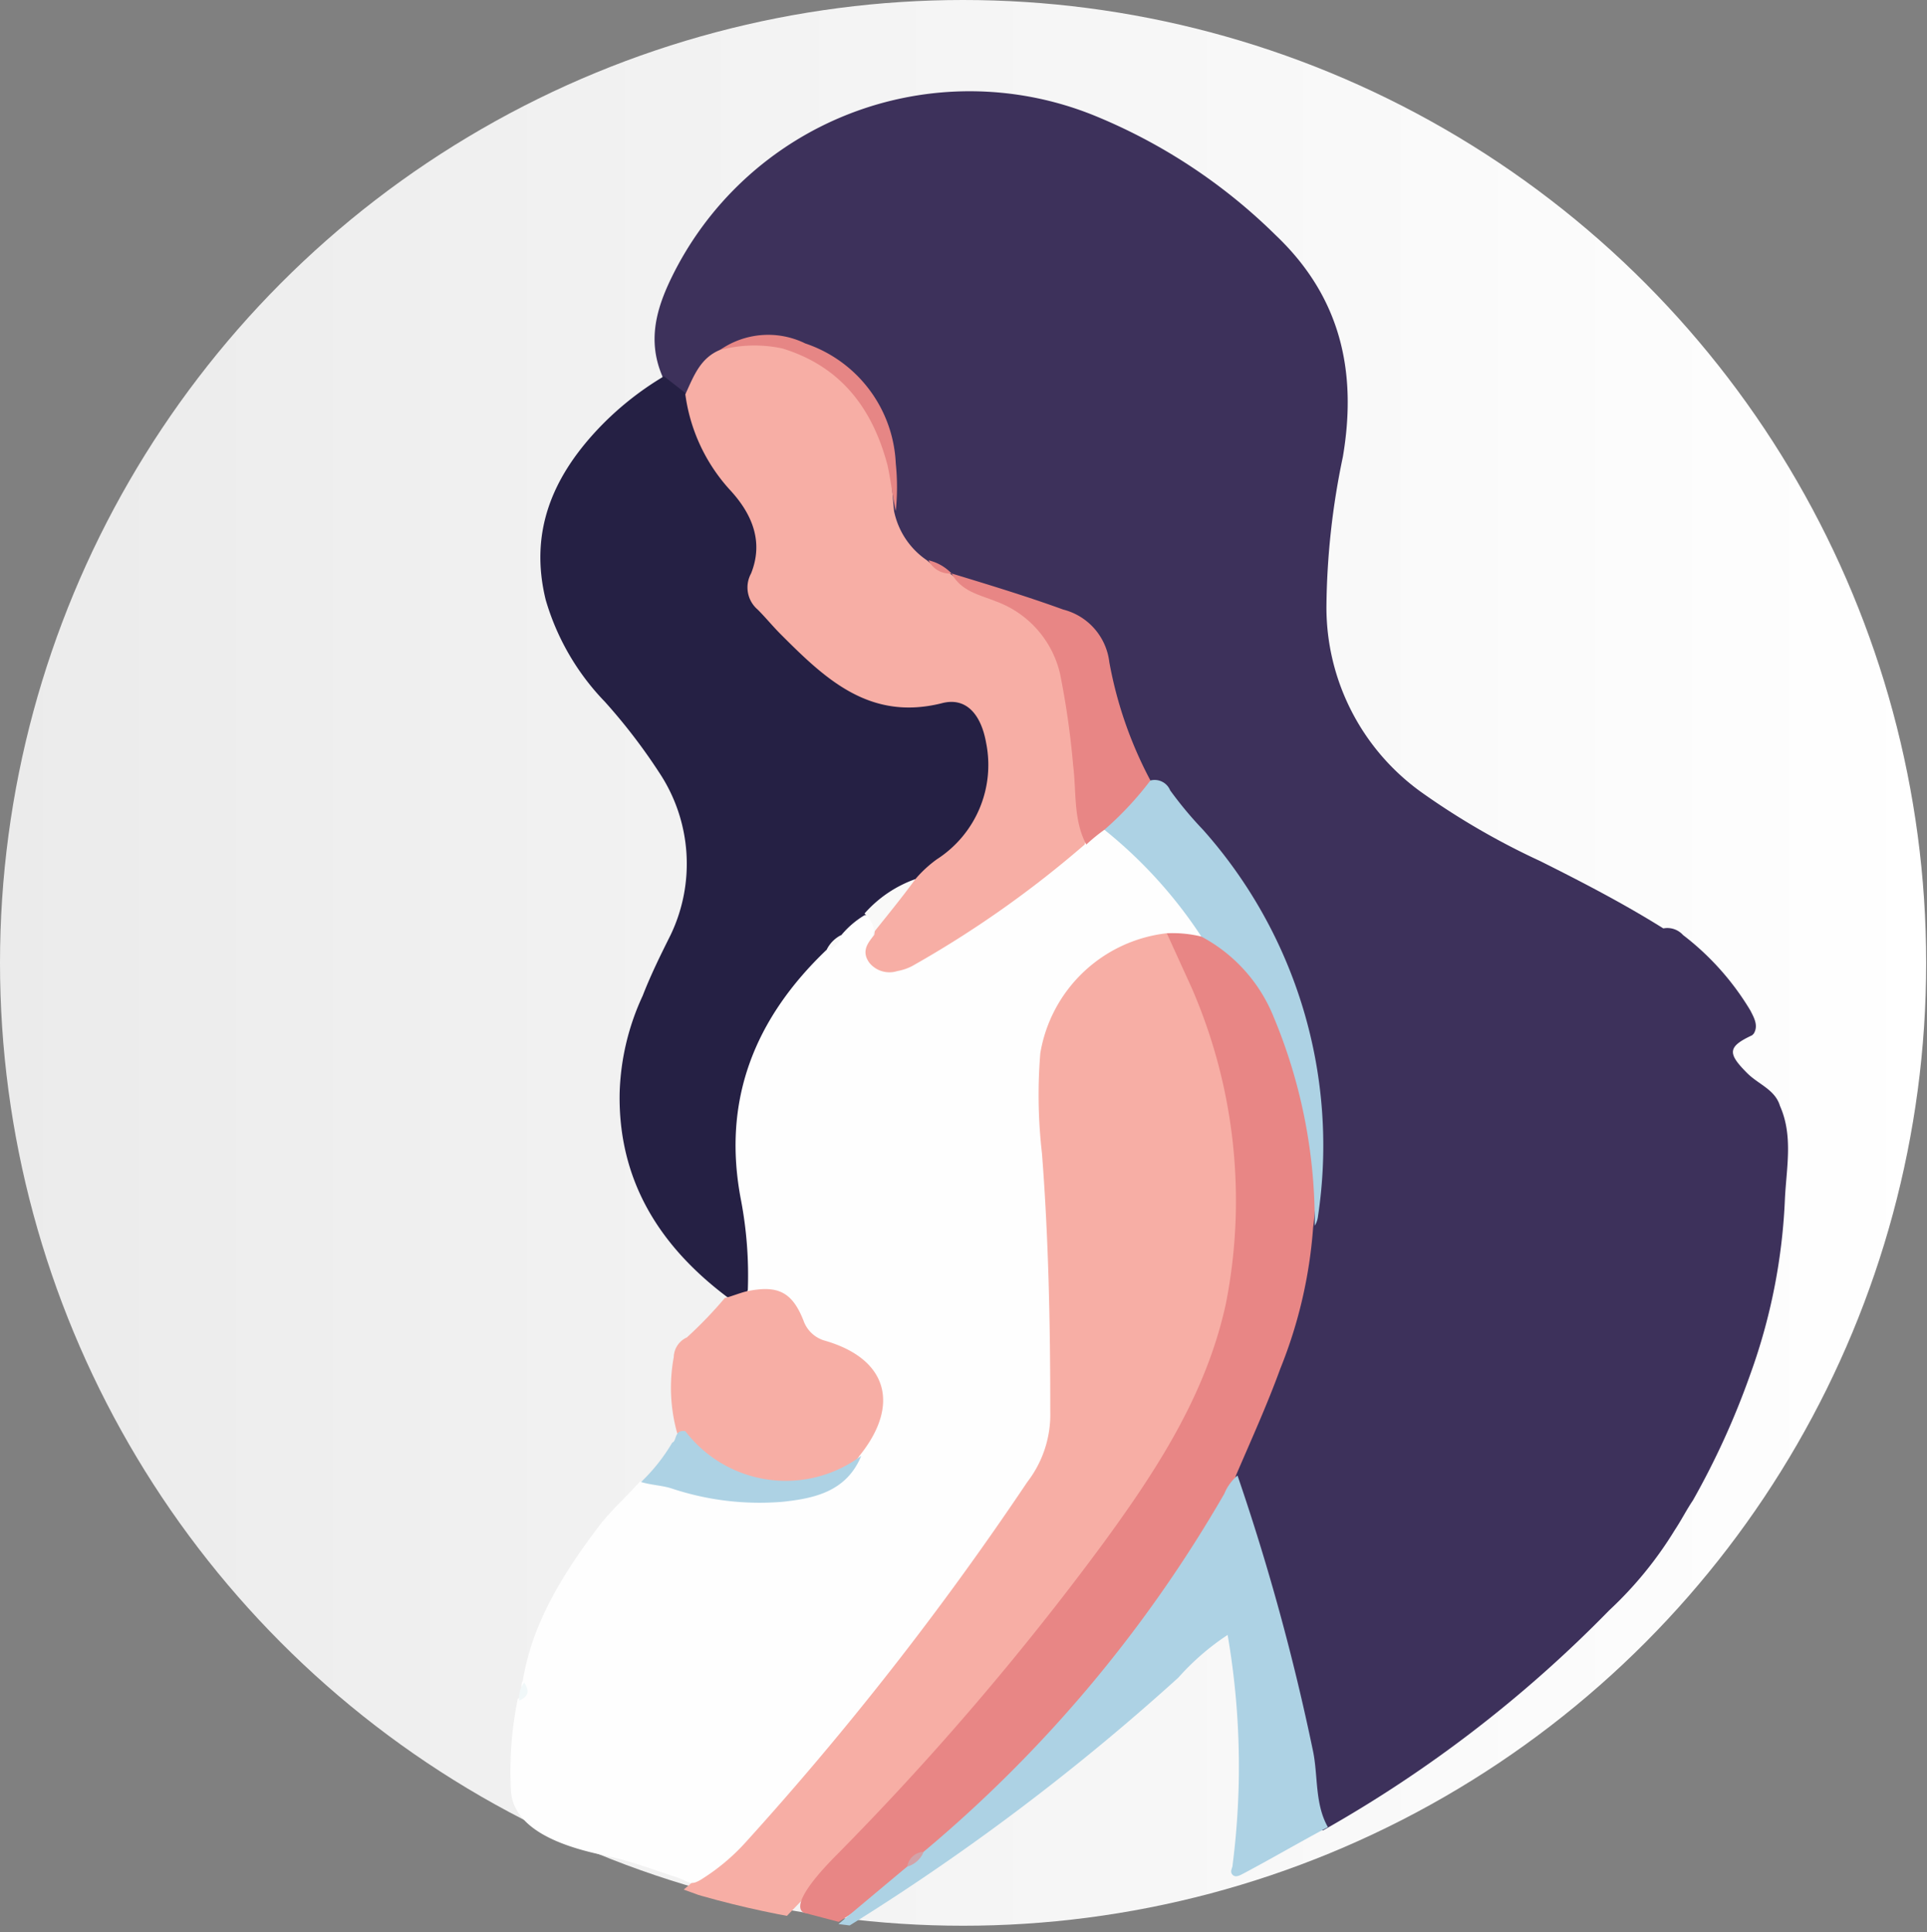 <svg id="gynecologist" xmlns="http://www.w3.org/2000/svg" xmlns:xlink="http://www.w3.org/1999/xlink" width="116.102" height="116.443" viewBox="0 0 116.102 116.443">
  <rect x="0" y="0" width="116.102" height="116.443" fill="#808080" stroke="none"/>
  <defs>
    <linearGradient id="linear-gradient" x1="0.001" y1="0.5" x2="1" y2="0.5" gradientUnits="objectBoundingBox">
      <stop offset="0" stop-color="#ebebeb"/>
      <stop offset="1" stop-color="#fff"/>
    </linearGradient>
    <clipPath id="clip-path">
      <ellipse id="Ellipse_1817" data-name="Ellipse 1817" cx="58.017" cy="58.016" rx="58.017" ry="58.016" transform="translate(0 0)"/>
    </clipPath>
  </defs>
  <ellipse id="Ellipse_1816" data-name="Ellipse 1816" cx="58.026" cy="58.025" rx="58.026" ry="58.025" transform="translate(0 0)" fill="url(#linear-gradient)"/>
  <g id="Group_7489" data-name="Group 7489" transform="translate(0.067 0.413)">
    <g id="Group_7472" data-name="Group 7472" clip-path="url(#clip-path)">
      <path id="Path_47201" data-name="Path 47201" d="M65,40.13c-.891-2.079-.4-3.961.5-5.842a19.983,19.983,0,0,1,25.448-9.9,33.656,33.656,0,0,1,10.991,7.228c3.862,3.664,4.951,8.12,4.06,13.368a45.659,45.659,0,0,0-.99,9.011,13.713,13.713,0,0,0,5.842,11.288,44.784,44.784,0,0,0,7.03,4.06c2.575,1.287,5.05,2.574,7.426,4.06a1.274,1.274,0,0,1,1.188.4,16.2,16.2,0,0,1,4.06,4.555c.2.4.5.891.2,1.386l-.1.1c-1.485.693-1.485,1.089-.3,2.277.693.693,1.683.99,1.98,1.98.792,1.782.4,3.664.3,5.545a35.312,35.312,0,0,1-2.079,10.6,47.641,47.641,0,0,1-3.466,7.624c-.4.594-.693,1.188-1.089,1.782a22.989,22.989,0,0,1-3.961,4.852,76.959,76.959,0,0,1-17.24,13.258c-.891-.2-.99-.891-.99-1.584a97.564,97.564,0,0,0-4.357-17.625,11.68,11.68,0,0,1-.4-1.98,5.622,5.622,0,0,1,.693-2.178,46.228,46.228,0,0,0,3.862-13.071c1.089-4.456.3-8.714-.792-12.971a25.116,25.116,0,0,0-6.238-10.892c-.891-.891-1.386-2.178-2.575-2.674a11.2,11.2,0,0,1-1.98-4.258c-.3-.99-.594-1.98-.792-2.971a3.639,3.639,0,0,0-2.575-2.971l-6.238-2.079c-.1,0-.3-.1-.4-.1a11.788,11.788,0,0,0-1.485-.891,4.247,4.247,0,0,1-1.98-3.169c0-2.178.2-4.258-1.089-6.238C75.88,39.833,74,38.248,71.028,38.248a3.853,3.853,0,0,0-2.277.693,3.286,3.286,0,0,0-1.584,1.683c-.2.4-.4.792-.891.891A1.578,1.578,0,0,1,65,40.13Z" transform="translate(-25.158 -17.868)" fill="#3d315b"/>
    </g>
    <g id="Group_7473" data-name="Group 7473" clip-path="url(#clip-path)">
      <path id="Path_47202" data-name="Path 47202" d="M66.3,131.828a28.189,28.189,0,0,0,4.159-4.258,208.812,208.812,0,0,0,14.457-19.012A6.53,6.53,0,0,0,86.1,104.5c.1-6.337-.3-12.575-.693-18.913-.3-4.06,3.367-9.308,7.922-11.09a2.846,2.846,0,0,1,2.178-.3A2.279,2.279,0,0,1,96.6,75.486a36.674,36.674,0,0,1,3.565,12.971c.693,7.228-1.485,13.665-5.545,19.606-6.04,8.912-15.15,18.12-22.577,25.844" transform="translate(-25.175 -18.369)" fill="#f7aea5"/>
    </g>
    <g id="Group_7474" data-name="Group 7474" clip-path="url(#clip-path)">
      <path id="Path_47203" data-name="Path 47203" d="M75.38,129.943a172.028,172.028,0,0,0,16.14-18.814c3.268-4.456,6.337-9.11,7.526-14.655a32.135,32.135,0,0,0-2.079-19.012L95.481,74.2c.693-.891,1.485-.3,2.178-.2a7.161,7.161,0,0,1,3.862,3.565,23.25,23.25,0,0,1,2.773,14.358,28.082,28.082,0,0,1-1.98,8.516c-.792,2.178-1.782,4.357-2.674,6.436-.5,2.178-1.881,3.862-3.07,5.644a86.585,86.585,0,0,1-14.655,16.635,3.556,3.556,0,0,1-.99.693,2.421,2.421,0,0,0-1.089.891,34.707,34.707,0,0,1-4.127,3.031l-1.931-.507S72.212,133.211,75.38,129.943Z" transform="translate(-25.245 -18.366)" fill="#e88685"/>
    </g>
    <g id="Group_7475" data-name="Group 7475" clip-path="url(#clip-path)">
      <path id="Path_47204" data-name="Path 47204" d="M80.836,129.875a80.641,80.641,0,0,0,18.121-21.586,2.808,2.808,0,0,1,.792-1.089,137.7,137.7,0,0,1,4.555,16.635c.3,1.485.1,3.169.891,4.555-1.683.891-3.367,1.881-5.05,2.773-.2.1-.5.3-.693.1s0-.4,0-.594a46.635,46.635,0,0,0-.3-13.863,15.024,15.024,0,0,0-2.971,2.575A138.139,138.139,0,0,1,74.9,135.222a.742.742,0,0,1-.5.1c1.782-1.485,3.664-3.07,5.446-4.555a9.908,9.908,0,0,1,.99-.892Z" transform="translate(-25.255 -18.694)" fill="#add2e4"/>
    </g>
    <g id="Group_7476" data-name="Group 7476" clip-path="url(#clip-path)">
      <path id="Path_47205" data-name="Path 47205" d="M97.388,74.333a7.414,7.414,0,0,0-2.079-.2,8.723,8.723,0,0,0-7.625,7.228,30.661,30.661,0,0,0,.1,6.04c.4,5.149.5,10.3.5,15.546a6.66,6.66,0,0,1-1.386,4.258A189.6,189.6,0,0,1,69.86,128.992a12.538,12.538,0,0,1-2.476,2.079c-.891.594-.823.15-1.913-.147-1.188-.4-2.277-.792-3.466-1.089-1.287-.3-5.91-1.041-6.207-3.912a21.7,21.7,0,0,1,.4-5.644c.4-.3.1-.792.3-1.089.594-3.565,2.475-6.535,4.654-9.407.693-.891,1.584-1.683,2.376-2.574a2.782,2.782,0,0,1,2.178-.1c2.872.693,5.842,1.188,8.714.1a2.543,2.543,0,0,0,1.782-1.683,7.6,7.6,0,0,0,1.188-2.773c.2-1.683-.3-2.773-1.782-3.367-1.386-.5-2.575-.99-3.07-2.574-.2-.5-.792-.693-1.287-.891-.5-.1-1.089,0-1.485-.5-.693-1.683-.4-3.466-.792-5.149A16.1,16.1,0,0,1,72.44,76.508a7.614,7.614,0,0,1,1.782-1.782,1.739,1.739,0,0,0,.99-.891c.5-.594.891-1.287,1.782-1.188a1.121,1.121,0,0,1,.693,1.188c0,.5-.594,1.188.2,1.584a2.236,2.236,0,0,0,2.079-.2,58.076,58.076,0,0,0,8.12-5.446,21.743,21.743,0,0,1,1.782-1.386c.4-.3.792-.792,1.386-.792a1.964,1.964,0,0,1,1.287.594A26.04,26.04,0,0,1,96.9,73.14a.9.9,0,0,1,.49,1.193Z" transform="translate(-25.072 -18.306)" fill="#fefefe"/>
    </g>
    <g id="Group_7477" data-name="Group 7477" clip-path="url(#clip-path)">
      <path id="Path_47206" data-name="Path 47206" d="M74.829,74.858c-4.357,4.159-6.337,9.11-5.149,15.15a24.334,24.334,0,0,1,.4,5.347.823.823,0,0,1-1.287.4c-4.06-3.07-6.535-7.03-6.436-12.278a14.871,14.871,0,0,1,1.386-5.842c.5-1.287,1.089-2.475,1.683-3.664a9.925,9.925,0,0,0-.693-9.8,34.633,34.633,0,0,0-3.268-4.258A14.766,14.766,0,0,1,57.9,53.767c-.99-4.06.4-7.327,3.07-10.2A18.389,18.389,0,0,1,65.03,40.3c.5.4.891.693,1.386,1.089.5.2.594.594.693,1.089a9.965,9.965,0,0,0,1.98,3.961c1.485,1.881,2.575,3.862,1.683,6.337a1.4,1.4,0,0,0,.4,1.386,20.846,20.846,0,0,0,5.842,5.149,4.5,4.5,0,0,0,2.773.5,12.133,12.133,0,0,1,1.881-.2,2.9,2.9,0,0,1,3.169,2.674,7.218,7.218,0,0,1-2.575,7.228A21.747,21.747,0,0,1,80.473,70.9c-1.287.3-1.98,1.683-3.367,1.881a5.478,5.478,0,0,0-1.386,1.188A1.943,1.943,0,0,1,74.829,74.858Z" transform="translate(-25.09 -18.038)" fill="#252044"/>
    </g>
    <g id="Group_7478" data-name="Group 7478" clip-path="url(#clip-path)">
      <path id="Path_47207" data-name="Path 47207" d="M68.768,96.395c.4-.1.891-.3,1.287-.4,1.881-.4,2.773,0,3.466,1.782a1.912,1.912,0,0,0,1.287,1.188c3.763,1.089,4.555,3.862,2.079,6.931a4.052,4.052,0,0,1-2.773,1.782c-2.773.792-7.228-.693-8.219-3.169a10.135,10.135,0,0,1-.2-4.555,1.337,1.337,0,0,1,.792-1.188,25.266,25.266,0,0,0,2.281-2.371Z" transform="translate(-25.168 -18.583)" fill="#f7aea5"/>
    </g>
    <g id="Group_7479" data-name="Group 7479" clip-path="url(#clip-path)">
      <path id="Path_47208" data-name="Path 47208" d="M66.374,104.5a7.613,7.613,0,0,0,10.6,1.485c-.891,2.178-2.872,2.574-4.753,2.773a16.764,16.764,0,0,1-6.634-.792c-.594-.2-1.188-.2-1.881-.4a11.059,11.059,0,0,0,1.881-2.376C65.878,105.094,65.68,104.4,66.374,104.5Z" transform="translate(-25.15 -18.668)" fill="#add2e4"/>
    </g>
    <g id="Group_7480" data-name="Group 7480" clip-path="url(#clip-path)">
      <path id="Path_47209" data-name="Path 47209" d="M56.6,119.8c.3.5.3.792-.3,1.089a1.417,1.417,0,0,1,.3-1.089Z" transform="translate(-25.077 -18.818)" fill="#f1f8f9"/>
    </g>
    <g id="Group_7481" data-name="Group 7481" clip-path="url(#clip-path)">
      <path id="Path_47210" data-name="Path 47210" d="M80.263,70.579A7.338,7.338,0,0,1,81.55,69.39a6.761,6.761,0,0,0,2.971-7.03c-.3-1.683-1.188-2.773-2.674-2.376-4.357,1.089-7.03-1.485-9.7-4.159-.5-.5-.891-.99-1.386-1.485a1.753,1.753,0,0,1-.4-2.178c.792-1.98,0-3.664-1.287-5.05A10.641,10.641,0,0,1,66.4,41.368c.5-1.089.891-2.178,2.079-2.674,3.367-1.584,7.228.5,9.11,3.565,1.188,1.98,1.188,4.06,1.386,6.139a4.725,4.725,0,0,0,1.98,2.971,3.885,3.885,0,0,0,1.386.792h0a6.712,6.712,0,0,0,2.674,1.287A6.162,6.162,0,0,1,89.373,58c.792,2.674.792,5.446,1.089,8.12a4.827,4.827,0,0,1,0,2.376,63.475,63.475,0,0,1-10.4,7.327,3.147,3.147,0,0,1-.891.3,1.559,1.559,0,0,1-1.683-.5c-.5-.693-.1-1.188.3-1.683C77.985,72.262,79.174,71.47,80.263,70.579Z" transform="translate(-25.176 -18.017)" fill="#f7aea5"/>
    </g>
    <g id="Group_7482" data-name="Group 7482" clip-path="url(#clip-path)">
      <path id="Path_47211" data-name="Path 47211" d="M97.742,74.307A27.77,27.77,0,0,0,91.9,67.87a4.841,4.841,0,0,1,2.773-2.97,1.01,1.01,0,0,1,1.188.594,22.9,22.9,0,0,0,1.98,2.376,28.612,28.612,0,0,1,6.931,23.269,1.407,1.407,0,0,1-.2.594A32.009,32.009,0,0,0,102.1,79.158a9.5,9.5,0,0,0-4.358-4.851Z" transform="translate(-25.426 -18.279)" fill="#add2e4"/>
    </g>
    <g id="Group_7483" data-name="Group 7483" clip-path="url(#clip-path)">
      <path id="Path_47212" data-name="Path 47212" d="M94.581,64.776a19.715,19.715,0,0,1-2.773,2.971,10.519,10.519,0,0,0-1.089.891c-.792-1.485-.594-3.169-.792-4.753a49.821,49.821,0,0,0-.792-5.545,6.117,6.117,0,0,0-3.862-4.357c-.99-.4-2.079-.594-2.674-1.683,2.277.693,4.555,1.386,6.733,2.178a3.716,3.716,0,0,1,2.773,3.169,24.455,24.455,0,0,0,2.476,7.129Z" transform="translate(-25.335 -18.156)" fill="#e88685"/>
    </g>
    <g id="Group_7484" data-name="Group 7484" clip-path="url(#clip-path)">
      <path id="Path_47213" data-name="Path 47213" d="M79.1,48.4c-.2-.891-.3-1.881-.5-2.773-.891-3.367-2.773-5.941-6.337-7.03a8.063,8.063,0,0,0-3.763.1,5.073,5.073,0,0,1,5.149-.4A8,8,0,0,1,79.1,45.523a13.907,13.907,0,0,1,0,2.872Z" transform="translate(-25.197 -18.013)" fill="#e68685"/>
    </g>
    <g id="Group_7485" data-name="Group 7485" clip-path="url(#clip-path)">
      <path id="Path_47214" data-name="Path 47214" d="M82.586,52.292A1.405,1.405,0,0,1,81.2,51.5,2.823,2.823,0,0,1,82.586,52.292Z" transform="translate(-25.321 -18.148)" fill="#e88685"/>
    </g>
    <g id="Group_7486" data-name="Group 7486" clip-path="url(#clip-path)">
      <path id="Path_47215" data-name="Path 47215" d="M80.89,130.1a1.489,1.489,0,0,1-.99.891A1.06,1.06,0,0,1,80.89,130.1Z" transform="translate(-25.308 -18.919)" fill="#d2a2a8"/>
    </g>
    <g id="Group_7487" data-name="Group 7487" clip-path="url(#clip-path)">
      <path id="Path_47216" data-name="Path 47216" d="M80.37,70.9c-.792,1.089-1.683,2.178-2.475,3.169A1.721,1.721,0,0,0,77.3,72.98,7.368,7.368,0,0,1,80.37,70.9Z" transform="translate(-25.283 -18.338)" fill="#f9f9f8"/>
    </g>
    <g id="Group_7488" data-name="Group 7488" clip-path="url(#clip-path)">
      <path id="Path_47217" data-name="Path 47217" d="M75,75.191a1.943,1.943,0,0,1,.891-.891,1.05,1.05,0,0,1-.891.891Z" transform="translate(-25.26 -18.372)" fill="#f9f9f8"/>
    </g>
  </g>
</svg>

